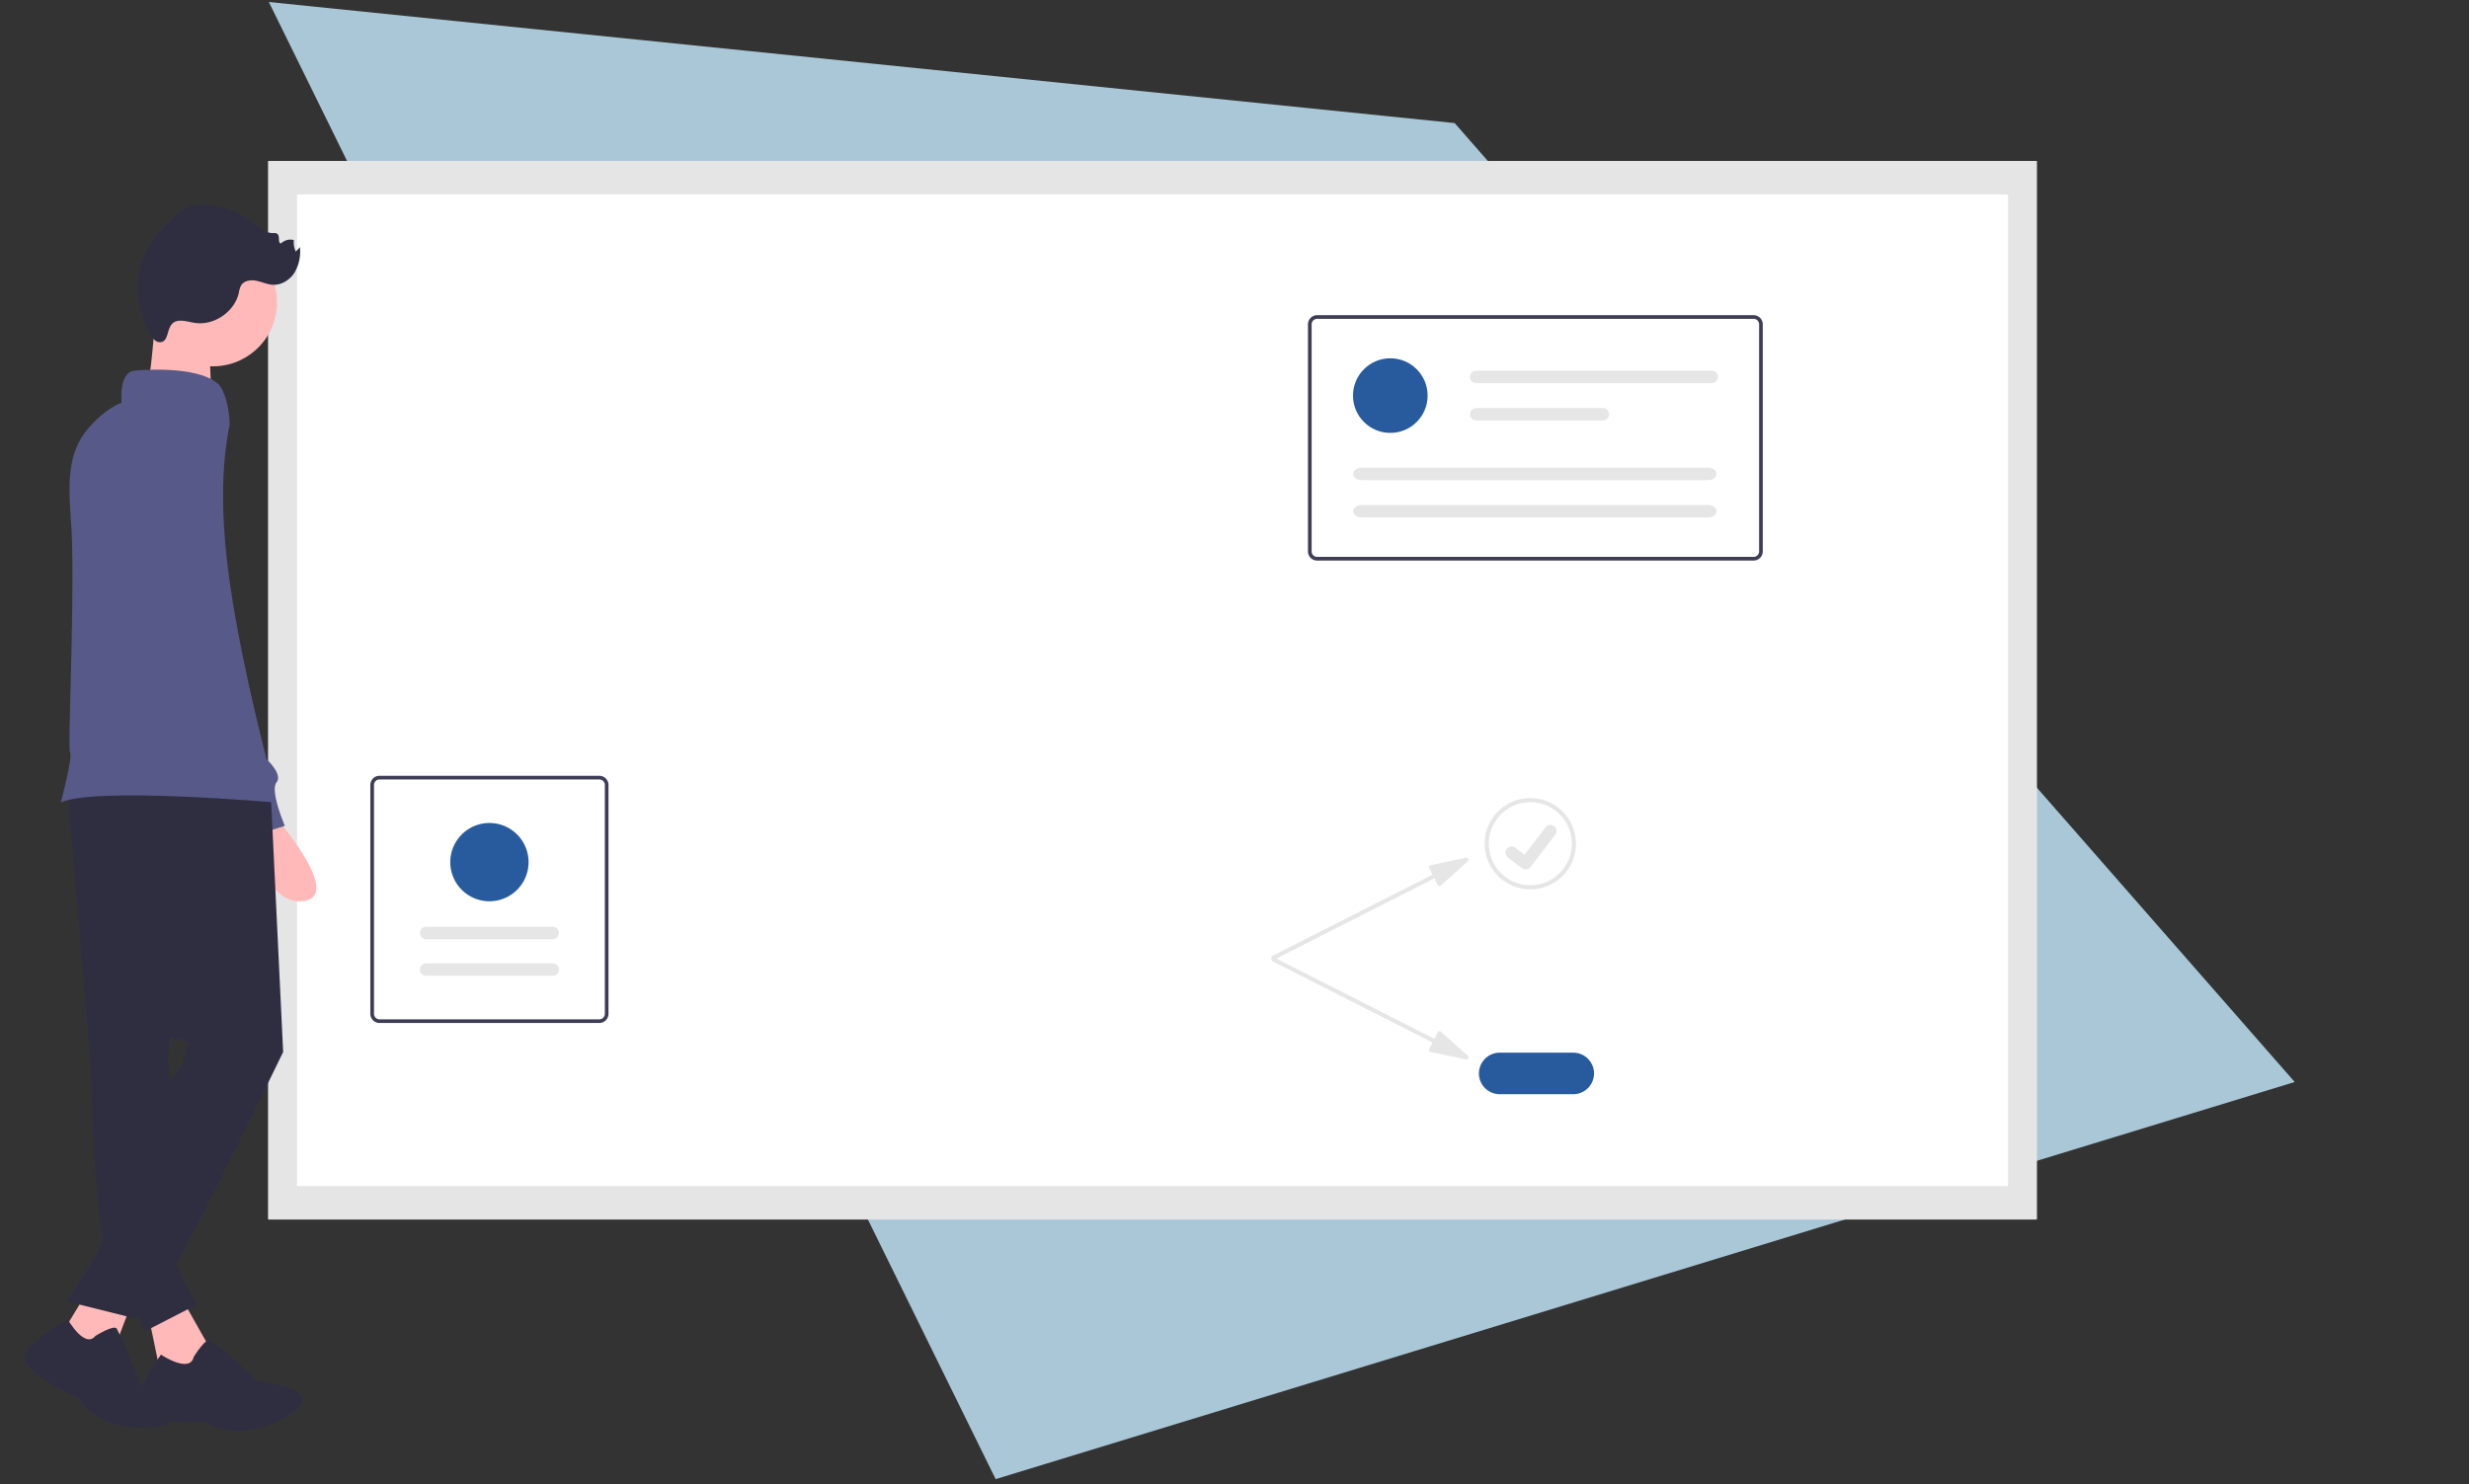 <?xml version="1.0" encoding="UTF-8" standalone="no"?>
<!-- Created with Inkscape (http://www.inkscape.org/) -->

<svg
   width="182.192mm"
   height="109.55mm"
   viewBox="0 0 182.192 109.55"
   version="1.1"
   id="svg5"
   inkscape:version="1.1.2 (b8e25be833, 2022-02-05)"
   sodipodi:docname="base.svg"
   xmlns:inkscape="http://www.inkscape.org/namespaces/inkscape"
   xmlns:sodipodi="http://sodipodi.sourceforge.net/DTD/sodipodi-0.dtd"
   xmlns="http://www.w3.org/2000/svg"
   xmlns:svg="http://www.w3.org/2000/svg">
  <rect x="0" y="0" width="182.192" height="109.55" fill="#333333" stroke="none"/>
  <sodipodi:namedview
     id="namedview7"
     pagecolor="#ffffff"
     bordercolor="#666666"
     borderopacity="1.0"
     inkscape:pageshadow="2"
     inkscape:pageopacity="0.0"
     inkscape:pagecheckerboard="0"
     inkscape:document-units="mm"
     showgrid="false"
     inkscape:snap-global="false"
     inkscape:zoom="0.35355339"
     inkscape:cx="-86.267027"
     inkscape:cy="-5.6568542"
     inkscape:window-width="1920"
     inkscape:window-height="1017"
     inkscape:window-x="-8"
     inkscape:window-y="-8"
     inkscape:window-maximized="1"
     inkscape:current-layer="layer1"
     inkscape:snap-midpoints="false"
     inkscape:snap-bbox="true"
     inkscape:snap-bbox-midpoints="true" />
  <defs
     id="defs2" />
  <g
     inkscape:groupmode="layer"
     id="layer3"
     inkscape:label="Layer 2"
     transform="translate(-88.113,167.456)"
     style="display:inline;opacity:0.368"
     sodipodi:insensitive="true" />
  <g
     inkscape:label="Layer 1"
     inkscape:groupmode="layer"
     id="layer1"
     transform="translate(-110.693,88.816)">
    <rect
       style="opacity:0;fill:#000000;stroke:#ff0000;stroke-width:16.438;stroke-linecap:round;stroke-dashoffset:140"
       id="rect1168"
       width="1272.347"
       height="733.386"
       x="-710.155"
       y="-373.127" />
    <g
       id="g9172"
       transform="translate(-170.359,-154.78)">
      <g
         id="g5683"
         transform="matrix(0.579,0,0,0.579,2294.907,-1429.035)" />
      <g
         id="g6643"
         transform="matrix(0.803,0,0,0.803,3990.323,-2030.727)" />
    </g>
    <g
       id="g7701"
       transform="matrix(0.803,0,0,0.803,4014.509,-2224.222)" />
    <g
       id="g5677"
       transform="matrix(0.579,0,0,0.579,2208.872,-1583.706)" />
    <g
       id="g9089"
       transform="translate(-200.262,-236.384)">
      <g
         id="g5709"
         transform="matrix(1.216,0,0,1.216,4603.264,-2092.173)" />
      <g
         id="g5717"
         transform="matrix(1.216,0,0,1.216,4603.264,-2092.173)" />
    </g>
    <g
       id="g31071">
      <path
         id="path7611"
         style="fill:#a9c7d6;fill-opacity:1;stroke-width:0.213;stop-color:#000000"
         d="m 130.531,-88.668 87.504,8.936 61.989,70.778 -95.861,29.313 z"
         sodipodi:nodetypes="ccccc" />
      <path
         d="M 260.986,1.194 H 130.492 v -78.121 h 130.495 z"
         fill="#e5e5e5"
         id="path7613"
         style="fill:#ffffff;fill-opacity:1;stroke-width:0.202"
         sodipodi:nodetypes="ccccc" />
      <g
         id="g7623"
         transform="matrix(0.579,0,0,0.579,2136.433,-1741.92)">
        <path
           d="m -3450.321,2953.998 h 28.017 a 1.169,1.169 0 0 1 1.167,1.167 v 29.179 a 1.169,1.169 0 0 1 -1.167,1.167 h -28.017 a 1.169,1.169 0 0 1 -1.167,-1.167 v -29.179 a 1.169,1.169 0 0 1 1.167,-1.167 z m 28.017,31.047 a 0.701,0.701 0 0 0 0.701,-0.7 v -29.179 a 0.701,0.701 0 0 0 -0.701,-0.7 h -28.017 a 0.701,0.701 0 0 0 -0.7,0.7 v 29.179 a 0.701,0.701 0 0 0 0.7,0.7 z"
           fill="#3f3d56"
           id="path7615"
           style="stroke-width:0.265" />
        <path
           d="m -3428.273,2979.494 a 0.793,0.793 0 1 0 0,-1.585 h -16.077 a 0.793,0.793 0 1 0 0,1.585 z"
           fill="#e6e6e6"
           id="path7617"
           style="stroke-width:0.265" />
        <path
           d="m -3428.273,2974.825 a 0.793,0.793 0 1 0 0,-1.585 h -16.077 a 0.793,0.793 0 1 0 0,1.585 z"
           fill="#e6e6e6"
           id="path7619"
           style="stroke-width:0.265" />
        <path
           d="m -3436.312,2960.015 a 4.989,4.989 0 1 1 -4.989,4.989 4.994,4.994 0 0 1 4.989,-4.989 z"
           fill="#6c63ff"
           id="path7621"
           style="fill:#285b9e;fill-opacity:1;stroke-width:0.265" />
      </g>
      <g
         id="g7637"
         transform="matrix(0.579,0,0,0.579,2135.492,-1608.863)">
        <path
           d="m -3273.569,2696.754 h -55.63 a 1.169,1.169 0 0 1 -1.167,-1.167 v -28.945 a 1.169,1.169 0 0 1 1.167,-1.167 h 55.63 a 1.169,1.169 0 0 1 1.167,1.167 v 28.945 a 1.169,1.169 0 0 1 -1.167,1.167 z m -55.63,-30.813 a 0.701,0.701 0 0 0 -0.7,0.7 v 28.945 a 0.701,0.701 0 0 0 0.7,0.701 h 55.63 a 0.701,0.701 0 0 0 0.7,-0.701 v -28.945 a 0.701,0.701 0 0 0 -0.7,-0.7 z"
           fill="#3f3d56"
           id="path7625"
           style="stroke-width:0.265" />
        <circle
           cx="-3319.871"
           cy="2675.727"
           r="4.755"
           fill="#6c63ff"
           id="circle7627"
           style="fill:#285b9e;fill-opacity:1;stroke-width:0.265" />
        <path
           d="m -3308.889,2672.557 a 0.793,0.793 0 1 0 0,1.585 h 29.955 a 0.793,0.793 0 1 0 0,-1.585 z"
           fill="#e6e6e6"
           id="path7629"
           style="stroke-width:0.265" />
        <path
           d="m -3308.889,2677.313 a 0.793,0.793 0 1 0 0,1.585 h 16.077 a 0.793,0.793 0 1 0 0,-1.585 z"
           fill="#e6e6e6"
           id="path7631"
           style="stroke-width:0.265" />
        <path
           d="m -3323.519,2684.915 c -0.603,0 -1.093,0.356 -1.093,0.793 0,0.437 0.491,0.792 1.093,0.792 h 44.141 c 0.603,0 1.093,-0.356 1.093,-0.792 0,-0.437 -0.491,-0.793 -1.093,-0.793 z"
           fill="#e6e6e6"
           id="path7633"
           style="stroke-width:0.265" />
        <path
           d="m -3323.519,2689.67 c -0.603,0 -1.093,0.356 -1.093,0.793 0,0.437 0.491,0.792 1.093,0.792 h 44.141 c 0.603,0 1.093,-0.356 1.093,-0.792 0,-0.437 -0.491,-0.793 -1.093,-0.793 z"
           fill="#e6e6e6"
           id="path7635"
           style="stroke-width:0.265" />
      </g>
      <g
         id="g7653"
         transform="matrix(0.579,0,0,0.579,2342.647,-1641.229)">
        <g
           id="g7643" />
        <path
           d="m -3717.265,2730.25 h -25.665 a 1.72,1.72 0 0 1 0,-3.44 h 25.665 a 1.72,1.72 0 1 1 0,3.44 z"
           fill="#ffffff"
           id="path7645"
           style="stroke-width:0.265" />
        <path
           d="m -3717.265,2767.556 h -25.665 a 1.72,1.72 0 0 1 0,-3.44 h 25.665 a 1.72,1.72 0 1 1 0,3.44 z"
           fill="#ffffff"
           id="path7647"
           style="stroke-width:0.265" />
        <path
           d="m -3717.265,2775.758 h -25.665 a 1.72,1.72 0 0 1 0,-3.44 h 25.665 a 1.72,1.72 0 1 1 0,3.44 z"
           fill="#ffffff"
           id="path7649"
           style="stroke-width:0.265" />
        <circle
           cx="-3729.966"
           cy="2745.199"
           r="10.319"
           fill="#ffffff"
           id="circle7651"
           style="stroke-width:0.265" />
      </g>
      <g
         id="g7669"
         transform="matrix(1.216,0,0,1.216,4346.831,-2322.281)">
        <g
           id="g7659"
           transform="matrix(0.476,0,0,0.476,-1667.046,523.536)">
          <path
             d="m -3629.533,2868.189 -4.508,0.951 a 0.265,0.265 0 0 0 -0.181,0.379 l 0.42,0.828 -20.385,10.347 a 0.265,0.265 0 1 0 0.24,0.472 l 20.385,-10.347 0.42,0.828 a 0.265,0.265 0 0 0 0.413,0.077 l 3.428,-3.078 a 0.265,0.265 0 0 0 -0.231,-0.456 z"
             fill="#e6e6e6"
             id="path7655"
             style="stroke-width:0.265" />
          <path
             d="m -3629.533,2893.908 -4.508,-0.951 a 0.265,0.265 0 0 1 -0.181,-0.379 l 0.42,-0.828 -20.385,-10.347 a 0.265,0.265 0 1 1 0.24,-0.472 l 20.385,10.347 0.42,-0.828 a 0.265,0.265 0 0 1 0.413,-0.077 l 3.428,3.078 a 0.265,0.265 0 0 1 -0.231,0.456 z"
             fill="#e6e6e6"
             id="path7657"
             style="stroke-width:0.265" />
        </g>
        <g
           id="g7665"
           transform="matrix(0.476,0,0,0.476,-1709.72,542.222)">
          <path
             d="m -3531.681,2832.967 a 5.821,5.821 0 1 1 5.821,-5.821 5.827,5.827 0 0 1 -5.821,5.821 z m 0,-11.113 a 5.292,5.292 0 1 0 5.292,5.292 5.298,5.298 0 0 0 -5.292,-5.292 z"
             fill="#e6e6e6"
             id="path7661"
             style="stroke-width:0.265" />
          <path
             id="path7663"
             data-name="Path 395"
             d="m -3532.281,2830.432 a 0.775,0.775 0 0 1 -0.467,-0.155 l -0.01,-0.01 -1.757,-1.344 a 0.781,0.781 0 1 1 0.95,-1.239 l 1.138,0.873 2.689,-3.508 a 0.78,0.78 0 0 1 1.094,-0.144 l 2e-4,2e-4 -0.017,0.023 0.017,-0.023 a 0.781,0.781 0 0 1 0.144,1.094 l -3.163,4.125 a 0.781,0.781 0 0 1 -0.621,0.304 z"
             fill="#e6e6e6"
             style="stroke-width:0.265" />
        </g>
        <path
           d="m -3388.159,1903.147 h -4.535 a 1.26,1.26 0 0 1 0,-2.519 h 4.535 a 1.26,1.26 0 0 1 0,2.519 z"
           fill="#6c63ff"
           id="path7667"
           style="fill:#285b9e;fill-opacity:1;stroke-width:0.126" />
      </g>
      <path
         d="M 260.986,1.194 H 130.492 V -76.927 H 260.986 Z M 132.61,-1.272 H 258.868 V -74.462 H 132.61 Z"
         fill="#e5e5e5"
         id="path7671"
         style="stroke-width:0.202" />
      <g
         id="g7757"
         transform="matrix(0.803,0,0,0.803,4014.509,-2224.222)">
        <path
           d="m -4836.662,2733.867 c 0,0 6.87,7.712 3.026,8.242 -3.844,0.53 -5.356,-7.266 -5.356,-7.266 z"
           fill="#ffb9b9"
           id="path7731"
           style="stroke-width:0.191" />
        <path
           d="m -4845.627,2697.361 v 0 a 4.524,4.524 0 0 1 3.329,3.746 l 2.185,15.553 3.063,12.407 c 0,0 1.532,1.379 0.919,2.144 -0.613,0.766 0.766,3.982 0.766,3.982 l -3.829,1.225 c 0,0 -0.459,-3.217 -1.225,-3.37 -0.673,-0.135 -8.207,-20.262 -10.024,-25.137 -0.25,-0.672 -0.392,-1.055 -0.392,-1.055 0,0 0.306,-10.262 5.208,-9.497 z"
           fill="#575a89"
           id="path7733"
           style="stroke-width:0.191" />
        <path
           d="m -4844.927,2778.472 2.352,4.168 c 1.821,3.889 0.203,4.595 -4.263,2.667 l -1.018,-4.922 z"
           fill="#ffb9b9"
           id="path7735"
           style="stroke-width:0.191" />
        <path
           d="m -4843.74,2784.011 c 0,0 1.117,-1.818 1.52,-1.513 0.404,0.304 2.07,1.623 2.07,1.623 l 2.17,2.078 c 0,0 7.33,0.775 2.672,3.343 -4.658,2.568 -7.232,0.439 -7.232,0.439 0,0 -6.524,0.339 -6.418,-1.481 0.106,-1.82 2.209,-4.7 2.209,-4.7 0,0 2.652,1.778 3.009,0.211 z"
           fill="#2f2e41"
           id="path7737"
           style="stroke-width:0.191" />
        <path
           d="m -4855.364,2731.357 2.205,26.681 c 0,0 0.073,15.95 2.425,19.037 2.352,3.087 2.425,4.63 2.425,4.63 l 4.851,-2.499 c 0,0 -2.499,-4.164 -1.984,-4.801 a 3.553,3.553 0 0 0 0.661,-1.373 l -1.323,-16.464 2.499,-28.666 z"
           fill="#2f2e41"
           id="path7739"
           style="stroke-width:0.191" />
        <path
           d="M -4851.983,2781.706"
           fill="none"
           stroke="#3f3d56"
           stroke-miterlimit="10"
           id="path7741"
           style="stroke-width:0.191" />
        <polygon
           points="41.548,693.024 17.064,682.788 29.981,661.407 52.344,664.492 "
           fill="#ffb9b9"
           id="polygon7743"
           transform="matrix(0.191,0,0,0.191,-4859.315,2651.8)" />
        <path
           d="m -4852.77,2782.079 c 0,0 1.75,-1.094 1.969,-0.656 0.219,0.438 1.094,2.298 1.094,2.298 l 0.985,2.735 c 0,0 6.017,3.829 0.875,4.048 -5.142,0.219 -6.455,-2.735 -6.455,-2.735 0,0 -5.799,-2.516 -4.923,-4.048 0.875,-1.532 3.938,-3.12 3.938,-3.12 0,0 1.532,2.683 2.517,1.479 z"
           fill="#2f2e41"
           id="path7745"
           style="stroke-width:0.191" />
        <path
           d="m -4836.695,2731.431 1.176,24.55 c 0,0 -10.731,22.198 -11.907,22.785 a 2.952,2.952 0 0 0 -1.47,1.764 l -6.468,-1.617 2.94,-4.704 6.468,-15.729 c 0,0 1.029,-0.441 1.323,-1.911 0.294,-1.47 0.882,-1.47 -0.588,-1.764 -1.47,-0.294 -1.47,-1.764 -1.47,-1.764 l -4.851,-22.345 z"
           fill="#2f2e41"
           id="path7747"
           style="stroke-width:0.191" />
        <circle
           cx="-3427.94"
           cy="-4349.049"
           r="5.88"
           transform="rotate(-80.783)"
           fill="#ffb9b9"
           id="circle7749"
           style="stroke-width:0.191" />
        <path
           d="m -4847.206,2687.403 c 0,0 -0.441,7.497 -1.029,8.232 -0.588,0.735 6.174,0.588 6.174,0.588 0,0 -0.441,-6.321 0,-6.909 0.441,-0.588 -5.145,-1.911 -5.145,-1.911 z"
           fill="#ffb9b9"
           id="path7751"
           style="stroke-width:0.191" />
        <path
           d="m -4836.254,2733.048 c 0,0 -16.611,-1.47 -19.698,0 0,0 1.136,-4.215 0.843,-4.655 -0.213,-0.322 0.376,-12.328 0.191,-19.253 -0.104,-3.908 -1.007,-7.724 1.615,-10.626 0.892,-0.986 1.887,-1.813 2.938,-2.217 0,0 -0.294,-2.793 1.176,-2.939 0,0 5.587,-0.589 7.644,1.176 0.658,0.56 1.071,2.268 1.115,3.74 -1.018,5.006 -0.658,10.561 0.277,16.324 0.057,0.366 0.12,0.734 0.183,1.102 0.991,5.715 2.49,11.607 3.717,17.349 z"
           fill="#575a89"
           id="path7753"
           style="stroke-width:0.191" />
        <path
           d="m -4845.059,2688.768 c 0.497,-0.03 0.983,0.138 1.477,0.204 1.767,0.235 3.605,-1.048 3.995,-2.787 a 2.138,2.138 0 0 1 0.204,-0.666 c 0.272,-0.444 0.891,-0.529 1.402,-0.426 0.51,0.101 0.994,0.341 1.514,0.368 0.803,0.042 1.573,-0.452 2.001,-1.133 a 3.841,3.841 0 0 0 0.491,-2.32 l -0.385,0.404 a 1.955,1.955 0 0 1 -0.174,-1.062 1.233,1.233 0 0 0 -1.168,0.299 c -0.339,0.036 -0.083,-0.629 -0.335,-0.859 a 0.583,0.583 0 0 0 -0.41,-0.077 c -0.722,0 -1.306,-0.545 -1.875,-0.99 a 7.966,7.966 0 0 0 -3.364,-1.535 c -0.815,-0.159 -1.682,-0.184 -2.455,0.12 a 5.244,5.244 0 0 0 -1.658,1.176 c -1.21,1.164 -2.282,2.531 -2.786,4.133 a 6.957,6.957 0 0 0 -0.033,4.034 c 0.203,0.685 0.814,3.03 1.709,3.084 1.125,0.068 0.45,-1.884 1.849,-1.968 z"
           fill="#2f2e41"
           id="path7755"
           style="stroke-width:0.191" />
      </g>
      <rect
         style="opacity:0;fill:none;fill-opacity:1;stroke:#ff0000;stroke-width:0.265;stroke-linecap:round;stroke-miterlimit:4;stroke-dasharray:none;stroke-dashoffset:140;stroke-opacity:1"
         id="rect9842"
         width="181.927"
         height="109.286"
         x="110.825"
         y="-88.684" />
    </g>
    <g
       id="g10454"
       transform="matrix(1.216,0,0,1.216,4402.692,-2203.207)">
      <path
         d="m -3517.616,1881.07 -4.838,-4.838 1.224,-0.399 3.493,4.509 c 0.038,0.242 0.079,0.485 0.121,0.728 z"
         opacity="0.1"
         style="isolation:isolate;stroke-width:0.126"
         id="path10450" />
      <path
         d="m -3519.369,1869.43 1.392,0.149 c 0,0 1.366,2.651 1.267,3.204 -0.099,0.553 -0.315,0.217 0.3,1.102 0.615,0.885 2.36,3.171 2.576,3.507 0.489,0.55 0.76,1.523 1.243,3.111 0.17,0.703 0.34,1.754 0.238,1.877 -0.846,1.019 -1.527,0.81 -2.69,0.206 -1.163,-0.604 -7.045,-6.631 -7.045,-6.631 z"
         fill="#575a89"
         id="path10452"
         style="fill:#575a89;fill-opacity:1;stroke-width:0.126"
         sodipodi:nodetypes="cccsccsccc" />
    </g>
    <rect
       style="opacity:0.23;fill:none;fill-opacity:1;stroke:#ff0000;stroke-width:0.265;stroke-linecap:round;stroke-miterlimit:4;stroke-dasharray:none;stroke-dashoffset:140;stroke-opacity:1"
       id="rect10468"
       width="181.927"
       height="109.286"
       x="110.515"
       y="36.665" />
    <g
       id="g13168"
       transform="translate(-244.879,-20.095)">
      <path
         id="path12976"
         style="fill:#a9c7d6;fill-opacity:1;stroke-width:0.213;stop-color:#000000"
         d="m 158.526,-67.44 87.504,8.936 61.989,70.778 -95.861,29.313 z"
         sodipodi:nodetypes="ccccc" />
      <path
         d="M 288.981,22.422 H 158.486 v -78.121 h 130.495 z"
         fill="#e5e5e5"
         id="path12978"
         style="fill:#ffffff;fill-opacity:1;stroke-width:0.202"
         sodipodi:nodetypes="ccccc" />
      <g
         id="g12988"
         transform="matrix(0.579,0,0,0.579,2164.427,-1720.691)">
        <path
           d="m -3450.321,2953.998 h 28.017 a 1.169,1.169 0 0 1 1.167,1.167 v 29.179 a 1.169,1.169 0 0 1 -1.167,1.167 h -28.017 a 1.169,1.169 0 0 1 -1.167,-1.167 v -29.179 a 1.169,1.169 0 0 1 1.167,-1.167 z m 28.017,31.047 a 0.701,0.701 0 0 0 0.701,-0.7 v -29.179 a 0.701,0.701 0 0 0 -0.701,-0.7 h -28.017 a 0.701,0.701 0 0 0 -0.7,0.7 v 29.179 a 0.701,0.701 0 0 0 0.7,0.7 z"
           fill="#3f3d56"
           id="path12980"
           style="stroke-width:0.265" />
        <path
           d="m -3428.273,2979.494 a 0.793,0.793 0 1 0 0,-1.585 h -16.077 a 0.793,0.793 0 1 0 0,1.585 z"
           fill="#e6e6e6"
           id="path12982"
           style="stroke-width:0.265" />
        <path
           d="m -3428.273,2974.825 a 0.793,0.793 0 1 0 0,-1.585 h -16.077 a 0.793,0.793 0 1 0 0,1.585 z"
           fill="#e6e6e6"
           id="path12984"
           style="stroke-width:0.265" />
        <path
           d="m -3436.312,2960.015 a 4.989,4.989 0 1 1 -4.989,4.989 4.994,4.994 0 0 1 4.989,-4.989 z"
           fill="#6c63ff"
           id="path12986"
           style="fill:#285b9e;fill-opacity:1;stroke-width:0.265" />
      </g>
      <g
         id="g13002"
         transform="matrix(0.579,0,0,0.579,2163.487,-1587.634)">
        <path
           d="m -3273.569,2696.754 h -55.63 a 1.169,1.169 0 0 1 -1.167,-1.167 v -28.945 a 1.169,1.169 0 0 1 1.167,-1.167 h 55.63 a 1.169,1.169 0 0 1 1.167,1.167 v 28.945 a 1.169,1.169 0 0 1 -1.167,1.167 z m -55.63,-30.813 a 0.701,0.701 0 0 0 -0.7,0.7 v 28.945 a 0.701,0.701 0 0 0 0.7,0.701 h 55.63 a 0.701,0.701 0 0 0 0.7,-0.701 v -28.945 a 0.701,0.701 0 0 0 -0.7,-0.7 z"
           fill="#3f3d56"
           id="path12990"
           style="stroke-width:0.265" />
        <circle
           cx="-3319.871"
           cy="2675.727"
           r="4.755"
           fill="#6c63ff"
           id="circle12992"
           style="fill:#285b9e;fill-opacity:1;stroke-width:0.265" />
        <path
           d="m -3308.889,2672.557 a 0.793,0.793 0 1 0 0,1.585 h 29.955 a 0.793,0.793 0 1 0 0,-1.585 z"
           fill="#e6e6e6"
           id="path12994"
           style="stroke-width:0.265" />
        <path
           d="m -3308.889,2677.313 a 0.793,0.793 0 1 0 0,1.585 h 16.077 a 0.793,0.793 0 1 0 0,-1.585 z"
           fill="#e6e6e6"
           id="path12996"
           style="stroke-width:0.265" />
        <path
           d="m -3323.519,2684.915 c -0.603,0 -1.093,0.356 -1.093,0.793 0,0.437 0.491,0.792 1.093,0.792 h 44.141 c 0.603,0 1.093,-0.356 1.093,-0.792 0,-0.437 -0.491,-0.793 -1.093,-0.793 z"
           fill="#e6e6e6"
           id="path12998"
           style="stroke-width:0.265" />
        <path
           d="m -3323.519,2689.67 c -0.603,0 -1.093,0.356 -1.093,0.793 0,0.437 0.491,0.792 1.093,0.792 h 44.141 c 0.603,0 1.093,-0.356 1.093,-0.792 0,-0.437 -0.491,-0.793 -1.093,-0.793 z"
           fill="#e6e6e6"
           id="path13000"
           style="stroke-width:0.265" />
      </g>
      <g
         id="g13018"
         transform="matrix(0.579,0,0,0.579,2370.641,-1620)">
        <g
           id="g13008">
          <path
             d="m -3702.602,2788.531 h -54.991 a 4.635,4.635 0 0 1 -4.63,-4.63 v -66.451 a 3.467,3.467 0 0 1 3.463,-3.463 h 57.27 a 3.522,3.522 0 0 1 3.518,3.518 v 66.396 a 4.635,4.635 0 0 1 -4.63,4.63 z m -56.158,-74.015 a 2.937,2.937 0 0 0 -2.934,2.934 v 66.451 a 4.106,4.106 0 0 0 4.101,4.101 h 54.991 a 4.106,4.106 0 0 0 4.101,-4.101 v -66.396 a 2.992,2.992 0 0 0 -2.989,-2.989 z"
             fill="#cccccc"
             id="path13004"
             style="stroke-width:0.265" />
          <path
             d="m -3753.36,2783.901 h 46.524 a 4.233,4.233 0 0 0 4.233,-4.233 v -56.766 a 4.233,4.233 0 0 0 -4.233,-4.233 h -46.524 a 4.233,4.233 0 0 0 -4.233,4.233 v 56.766 a 4.233,4.233 0 0 0 4.233,4.233 z"
             fill="#e6e6e6"
             id="path13006"
             style="stroke-width:0.265" />
        </g>
        <path
           d="m -3717.265,2730.25 h -25.665 a 1.72,1.72 0 0 1 0,-3.44 h 25.665 a 1.72,1.72 0 1 1 0,3.44 z"
           fill="#ffffff"
           id="path13010"
           style="stroke-width:0.265" />
        <path
           d="m -3717.265,2767.556 h -25.665 a 1.72,1.72 0 0 1 0,-3.44 h 25.665 a 1.72,1.72 0 1 1 0,3.44 z"
           fill="#ffffff"
           id="path13012"
           style="stroke-width:0.265" />
        <path
           d="m -3717.265,2775.758 h -25.665 a 1.72,1.72 0 0 1 0,-3.44 h 25.665 a 1.72,1.72 0 1 1 0,3.44 z"
           fill="#ffffff"
           id="path13014"
           style="stroke-width:0.265" />
        <circle
           cx="-3729.966"
           cy="2745.199"
           r="10.319"
           fill="#ffffff"
           id="circle13016"
           style="stroke-width:0.265" />
      </g>
      <g
         id="g13034"
         transform="matrix(1.216,0,0,1.216,4374.825,-2301.052)">
        <g
           id="g13024"
           transform="matrix(0.476,0,0,0.476,-1667.046,523.536)">
          <path
             d="m -3629.533,2868.189 -4.508,0.951 a 0.265,0.265 0 0 0 -0.181,0.379 l 0.42,0.828 -20.385,10.347 a 0.265,0.265 0 1 0 0.24,0.472 l 20.385,-10.347 0.42,0.828 a 0.265,0.265 0 0 0 0.413,0.077 l 3.428,-3.078 a 0.265,0.265 0 0 0 -0.231,-0.456 z"
             fill="#e6e6e6"
             id="path13020"
             style="stroke-width:0.265" />
          <path
             d="m -3629.533,2893.908 -4.508,-0.951 a 0.265,0.265 0 0 1 -0.181,-0.379 l 0.42,-0.828 -20.385,-10.347 a 0.265,0.265 0 1 1 0.24,-0.472 l 20.385,10.347 0.42,-0.828 a 0.265,0.265 0 0 1 0.413,-0.077 l 3.428,3.078 a 0.265,0.265 0 0 1 -0.231,0.456 z"
             fill="#e6e6e6"
             id="path13022"
             style="stroke-width:0.265" />
        </g>
        <g
           id="g13030"
           transform="matrix(0.476,0,0,0.476,-1709.72,542.222)">
          <path
             d="m -3531.681,2832.967 a 5.821,5.821 0 1 1 5.821,-5.821 5.827,5.827 0 0 1 -5.821,5.821 z m 0,-11.113 a 5.292,5.292 0 1 0 5.292,5.292 5.298,5.298 0 0 0 -5.292,-5.292 z"
             fill="#e6e6e6"
             id="path13026"
             style="stroke-width:0.265" />
          <path
             id="path13028"
             data-name="Path 395"
             d="m -3532.281,2830.432 a 0.775,0.775 0 0 1 -0.467,-0.155 l -0.01,-0.01 -1.757,-1.344 a 0.781,0.781 0 1 1 0.95,-1.239 l 1.138,0.873 2.689,-3.508 a 0.78,0.78 0 0 1 1.094,-0.144 l 2e-4,2e-4 -0.017,0.023 0.017,-0.023 a 0.781,0.781 0 0 1 0.144,1.094 l -3.163,4.125 a 0.781,0.781 0 0 1 -0.621,0.304 z"
             fill="#e6e6e6"
             style="stroke-width:0.265" />
        </g>
        <path
           d="m -3388.159,1903.147 h -4.535 a 1.26,1.26 0 0 1 0,-2.519 h 4.535 a 1.26,1.26 0 0 1 0,2.519 z"
           fill="#6c63ff"
           id="path13032"
           style="fill:#285b9e;fill-opacity:1;stroke-width:0.126" />
      </g>
      <path
         d="M 288.981,22.422 H 158.486 V -55.699 H 288.981 Z M 160.604,19.957 H 286.863 V -53.233 H 160.604 Z"
         fill="#e5e5e5"
         id="path13036"
         style="stroke-width:0.202" />
      <path
         d="M 192.192,10.409 H 180.651 A 0.896,0.896 0 0 1 179.756,9.513 V 4.539 a 6.666,6.666 0 1 1 13.332,0 V 9.513 a 0.896,0.896 0 0 1 -0.895,0.896 z"
         fill="#2f2e41"
         id="path13038"
         style="stroke-width:0.273" />
      <g
         id="g13054"
         transform="translate(-142.364,-133.551)">
        <path
           d="m 337.773,162.042 c -0.142,0 -0.284,0 -0.426,-0.018 -1.721,-0.144 -3.247,-1.163 -4.039,-2.697 l -5.028,-9.677 c -1.629,-3.138 2.892,-5.755 4.801,-2.779 l 4.638,10.408 c 0.483,1.952 1.062,3.657 0.052,4.764 z"
           fill="#6c63ff"
           id="path13040"
           style="fill:#285b9e;fill-opacity:1;stroke-width:0.273"
           sodipodi:nodetypes="ccccccc" />
        <g
           id="g13044"
           transform="matrix(0.579,0,0,0.579,2294.907,-1429.035)">
          <path
             d="m -3334.884,2727.396 h -26.283 l 6.185,-10.713 a 1.263,1.263 0 0 1 2.188,0 l 2.642,4.577 4.493,-7.782 a 1.581,1.581 0 0 1 2.739,0 z"
             fill="#6c63ff"
             id="path13042"
             style="fill:#285b9e;fill-opacity:1;stroke-width:0.265" />
        </g>
        <path
           d="m 364.717,149.559 h -16.216 a 0.676,0.676 0 0 1 -0.676,-0.676 v -9.051 a 0.676,0.676 0 0 1 0.676,-0.676 h 16.216 a 0.676,0.676 0 0 1 0.676,0.676 v 9.051 a 0.676,0.676 0 0 1 -0.676,0.676 z m -16.216,-10.132 a 0.406,0.406 0 0 0 -0.405,0.405 v 9.051 a 0.406,0.406 0 0 0 0.405,0.405 h 16.216 a 0.406,0.406 0 0 0 0.405,-0.405 v -9.051 a 0.406,0.406 0 0 0 -0.405,-0.405 z"
           fill="#3f3d56"
           id="path13046"
           style="stroke-width:0.153" />
        <g
           id="g13052"
           transform="matrix(0.803,0,0,0.803,3990.323,-2030.727)">
          <path
             d="m -4534.986,2713.251 a 2.323,2.323 0 0 0 -1.78,3.085 l -3.907,3.593 1.605,2.906 5.446,-5.151 a 2.335,2.335 0 0 0 -1.364,-4.433 z"
             fill="#ffb8b8"
             id="path13048"
             style="stroke-width:0.339" />
          <path
             d="m -4546.74,2729.587 c -0.176,0 -0.353,0 -0.53,-0.023 -0.555,-2.248 -1.056,-3.739 0.465,-5.907 l 7.857,-6.384 4.549,1.771 -7.683,8.482 c -1.194,1.311 -2.885,2.059 -4.658,2.061 z"
             fill="#6c63ff"
             id="path13050"
             style="fill:#285b9e;fill-opacity:1;stroke-width:0.339"
             sodipodi:nodetypes="ccccccc" />
        </g>
      </g>
      <g
         id="g13082"
         transform="matrix(0.803,0,0,0.803,4042.503,-2202.994)">
        <polygon
           points="533.276,398.679 528.489,410.991 560.665,423.5 563.908,415.158 "
           fill="#ffb8b8"
           id="polygon13056"
           transform="matrix(0.339,0,0,0.339,-4933.66,2643.667)" />
        <path
           d="m -4737.533,2779.975 a 3.809,3.809 0 0 0 -4.933,2.171 l -0.742,1.908 -1.145,2.945 -0.28,0.722 3.667,1.427 3.548,-9.127 z"
           fill="#2f2e41"
           id="path13058"
           style="stroke-width:0.339" />
        <path
           d="m -4744.353,2781.912 -0.479,1.269 -1.194,3.168 -0.029,0.08 c -3.043,0.391 -6.379,-0.376 -9.464,-1.566 a 38.47,38.47 0 0 1 -3.622,-1.616 c -1.745,-0.882 -3.307,-1.812 -4.553,-2.608 -1.877,-1.204 -3.037,-2.109 -3.037,-2.109 0,0 -0.306,0.277 -0.861,0.752 -0.743,0.636 -1.931,1.629 -3.436,2.799 q -0.861,0.674 -1.849,1.41 c -4.855,3.601 -11.086,-6.008 -11.086,-6.008 0,0 1.752,-1.116 2.21,-1.332 1.474,-0.697 4.937,-2.343 7.925,-3.805 1.539,-0.754 2.95,-1.462 3.898,-1.965 3.355,-1.786 7.526,1.594 7.526,1.594 z"
           fill="#2f2e41"
           id="path13060"
           style="stroke-width:0.339" />
        <path
           d="m -4744.353,2781.912 -0.479,1.269 -1.194,3.168 -0.029,0.08 c -3.043,0.391 -6.379,-0.376 -9.464,-1.566 a 38.47,38.47 0 0 1 -3.622,-1.616 c -1.745,-0.882 -3.307,-1.812 -4.553,-2.608 -1.877,-1.204 -3.037,-2.109 -3.037,-2.109 0,0 -0.306,0.277 -0.861,0.752 -0.743,0.636 -1.931,1.629 -3.436,2.799 q -0.861,0.674 -1.849,1.41 c -4.855,3.601 -11.086,-6.008 -11.086,-6.008 0,0 1.752,-1.116 2.21,-1.332 1.474,-0.697 4.937,-2.343 7.925,-3.805 1.539,-0.754 2.95,-1.462 3.898,-1.965 3.355,-1.786 7.526,1.594 7.526,1.594 z"
           opacity="0.14"
           id="path13062"
           style="stroke-width:0.339" />
        <polygon
           points="532.676,408.381 526.958,420.289 558.077,435.233 561.951,427.165 "
           fill="#ffb8b8"
           id="polygon13064"
           transform="matrix(0.339,0,0,0.339,-4933.66,2643.667)" />
        <path
           d="m -4737.862,2784.431 a 3.809,3.809 0 0 0 -5.085,1.786 l -0.887,1.845 -1.367,2.849 -0.334,0.699 3.547,1.704 4.238,-8.828 z"
           fill="#2f2e41"
           id="path13066"
           style="stroke-width:0.339" />
        <path
           d="m -4744.809,2785.838 -0.575,1.228 -1.434,3.067 -0.035,0.077 c -3.064,0.156 -6.331,-0.865 -9.316,-2.289 a 38.47,38.47 0 0 1 -3.487,-1.89 c -1.672,-1.013 -3.158,-2.061 -4.34,-2.95 -1.779,-1.345 -2.866,-2.336 -2.866,-2.336 0,0 -0.327,0.253 -0.916,0.684 -0.79,0.577 -2.051,1.476 -3.641,2.526 q -0.91,0.606 -1.952,1.263 c -5.117,3.217 -12.395,7.136 -18.585,7.963 -10.871,1.454 -8.313,-13.054 -8.313,-13.054 l 8.652,-4.493 3.673,0.746 4.089,0.827 1.449,0.295 c 0,0 0.275,-0.104 0.748,-0.285 1.523,-0.582 5.103,-1.957 8.194,-3.185 1.593,-0.634 3.054,-1.231 4.037,-1.66 3.483,-1.523 7.381,2.167 7.381,2.167 z"
           fill="#2f2e41"
           id="path13068"
           style="stroke-width:0.339" />
        <path
           d="m -4816.101,2793.528 a 2.323,2.323 0 0 0 1.618,-3.173 l 3.716,-3.79 -1.753,-2.82 -5.172,5.426 a 2.335,2.335 0 0 0 1.591,4.356 z"
           fill="#ffb8b8"
           id="path13070"
           style="stroke-width:0.339" />
        <circle
           cx="-4798.065"
           cy="2749.755"
           r="5.793"
           fill="#ffb8b8"
           id="circle13072"
           style="stroke-width:0.339" />
        <path
           d="m -4805.601,2765.835 5.046,14.306 -0.03,0.05 c -0.702,1.16 -0.931,2.096 -0.663,2.706 a 1.179,1.179 0 0 0 0.748,0.645 l 11.941,-8.347 -0.418,-3.345 0.023,-0.038 c 1.154,-1.847 1.528,-3.519 1.111,-4.971 a 4.797,4.797 0 0 0 -2.278,-2.747 l -0.041,-0.032 -5.956,-7.249 -7.962,1.414 z"
           fill="#6c63ff"
           id="path13074"
           style="fill:#285b9e;fill-opacity:1;stroke-width:0.339" />
        <path
           d="m -4813.275,2790.945 -3.381,-4.16 8.149,-13.452 3.799,-11.744 0.118,0.038 -0.118,-0.038 a 4.718,4.718 0 1 1 8.413,4.071 l -6.975,10.45 z"
           fill="#6c63ff"
           id="path13076"
           style="fill:#285b9e;fill-opacity:1;stroke-width:0.339" />
        <path
           d="m -4789.838,2748.584 h -8.785 l -0.089,-1.261 -0.45,1.261 h -1.353 l -0.179,-2.5 -0.893,2.5 h -2.617 v -0.124 a 6.571,6.571 0 0 1 6.564,-6.564 h 1.239 a 6.571,6.571 0 0 1 6.564,6.564 z"
           fill="#2f2e41"
           id="path13078"
           style="stroke-width:0.339" />
        <path
           d="m -4798.695,2756.428 a 1.139,1.139 0 0 1 -0.197,-0.018 l -6.433,-1.135 v -10.631 h 7.081 l -0.175,0.204 c -2.439,2.845 -0.602,7.457 0.711,9.954 a 1.098,1.098 0 0 1 -0.088,1.166 1.11,1.11 0 0 1 -0.899,0.46 z"
           fill="#2f2e41"
           id="path13080"
           style="stroke-width:0.339" />
      </g>
      <polygon
         points="813.808,706.872 799.366,704.465 800.971,677.187 816.215,677.187 "
         fill="#ffb8b8"
         id="polygon13084"
         transform="matrix(0.153,0,0,0.153,172.861,-69.965)"
         style="fill:#a0616a;fill-opacity:1" />
      <polygon
         points="953.968,680.229 939.992,684.589 929.131,659.516 942.738,652.646 "
         fill="#ffb8b8"
         id="polygon13086"
         transform="matrix(0.153,0,0,0.153,172.861,-69.965)"
         style="fill:#a0616a;fill-opacity:1" />
      <path
         d="m 317.759,30.545 -2.703,1.106 -12.9,-16.955 -4.054,19.904 -2.703,-0.491 c -1.734,-17.16 -3.148,-34.662 -1.413,-42.94 l 10.013,-0.43 4.546,14.498 2.212,9.829 z"
         fill="#2f2e41"
         id="path13088"
         style="stroke-width:0.153" />
      <path
         d="m 297.365,41.663 v 0 a 1.941,1.941 0 0 1 -1.203,-0.128 l -1.314,-0.591 c -1.102,-0.057 -1.852,0.163 -2.465,-0.637 a 1.607,1.607 0 0 1 -0.188,-1.621 v 0 a 1.619,1.619 0 0 1 1.322,-0.962 l 1.804,-1.137 0.095,0.852 c 0.825,0.467 1.804,0.265 2.841,-0.19 l 0.566,1.982 a 1.941,1.941 0 0 1 -1.459,2.431 z"
         fill="#2f2e41"
         id="path13090"
         style="stroke-width:0.153" />
      <path
         d="m 319.827,37.597 v 0 a 1.941,1.941 0 0 1 -1.179,0.27 l -1.435,-0.133 c -1.06,0.304 -1.698,0.755 -2.538,0.197 a 1.607,1.607 0 0 1 -0.704,-1.472 v 0 a 1.619,1.619 0 0 1 0.938,-1.339 l 1.337,-1.661 0.366,0.775 c 0.932,0.174 1.792,-0.335 2.626,-1.102 l 1.179,1.691 a 1.941,1.941 0 0 1 -0.591,2.773 z"
         fill="#2f2e41"
         id="path13092"
         style="stroke-width:0.153" />
      <circle
         cx="300.313"
         cy="-31.132"
         r="4.423"
         fill="#ffb8b8"
         id="circle13094"
         style="fill:#a0616a;fill-opacity:1;stroke-width:0.153" />
      <polygon
         points="867.561,314.553 829.853,306.53 825.04,275.241 851.515,269.625 "
         fill="#ffb8b8"
         id="polygon13096"
         transform="matrix(0.153,0,0,0.153,172.861,-69.965)"
         style="fill:#a0616a;fill-opacity:1" />
      <g
         id="g13106"
         transform="matrix(0.579,0,0,0.579,2236.867,-1562.477)">
        <path
           d="m -3381.438,2707.679 h -28.017 a 1.169,1.169 0 0 1 -1.167,-1.167 v -29.179 a 1.169,1.169 0 0 1 1.167,-1.167 h 28.017 a 1.169,1.169 0 0 1 1.167,1.167 v 29.179 a 1.169,1.169 0 0 1 -1.167,1.167 z m -28.017,-31.047 a 0.701,0.701 0 0 0 -0.701,0.701 v 29.179 a 0.701,0.701 0 0 0 0.701,0.7 h 28.017 a 0.701,0.701 0 0 0 0.7,-0.7 v -29.179 a 0.701,0.701 0 0 0 -0.7,-0.701 z"
           fill="#3f3d56"
           id="path13098"
           style="stroke-width:0.265" />
        <path
           d="m -3403.485,2682.183 a 0.793,0.793 0 0 0 0,1.585 h 16.078 a 0.793,0.793 0 0 0 0,-1.585 z"
           fill="#e6e6e6"
           id="path13100"
           style="stroke-width:0.265" />
        <path
           d="m -3403.485,2686.852 a 0.793,0.793 0 1 0 0,1.585 h 16.078 a 0.793,0.793 0 1 0 0,-1.585 z"
           fill="#e6e6e6"
           id="path13102"
           style="stroke-width:0.265" />
        <path
           d="m -3395.447,2701.662 a 4.989,4.989 0 1 1 4.989,-4.989 4.994,4.994 0 0 1 -4.989,4.989 z"
           fill="#6c63ff"
           id="path13104"
           style="fill:#285b9e;fill-opacity:1;stroke-width:0.265" />
      </g>
      <path
         d="m 283.279,-12.222 -2.891,1.468 c -1.032,0.524 -2.027,0.434 -2.409,-0.658 v 0 a 1.911,1.911 0 0 1 1.454,-2.509 l 2.747,-0.513 11.766,-3.903 7.127,-5.054 2.613,4.162 -8.235,4.444 z"
         fill="#ffb8b8"
         id="path13108"
         style="fill:#a0616a;fill-opacity:1;stroke-width:0.153" />
      <path
         d="m 304.736,-17.003 h -5.652 l 0.396,-3.687 a 2.558,2.558 0 0 1 2.428,-2.45 v 0 a 2.558,2.558 0 0 1 2.683,2.454 z"
         fill="#6c63ff"
         id="path13110"
         style="fill:#575a89;fill-opacity:1;stroke-width:0.153" />
      <circle
         cx="305.787"
         cy="-37.342"
         r="1.662"
         fill="#2f2e41"
         id="circle13112"
         style="stroke-width:0.153" />
      <path
         d="m 304.074,-37.749 a 1.661,1.661 0 0 1 1.662,-1.554 c -0.035,-0.008 -0.068,-0.01 -0.103,-0.012 a 1.663,1.663 0 0 0 -0.213,3.318 c 0.035,0 0.069,0 0.104,0 a 1.661,1.661 0 0 1 -1.449,-1.754 z"
         fill="#2f2e41"
         id="path13114"
         style="stroke-width:0.153" />
      <path
         d="m 304.064,-37.039 c -1.483,-1.23 -5.735,0.333 -6.01,1.16 -2.005,0.273 -3.523,1.443 -3.523,3.523 v 1.6e-4 c 1.192,0.488 2.548,0.428 4.013,0 2.336,1.904 2.496,4.297 1.076,7.046 l 1.748,0.035 2.167,-3.167 0.104,3.212 4.007,-0.08 v -4.603 a 9.623,9.623 0 0 0 -1.028,-4.409 c -0.624,-1.213 -1.593,-1.921 -2.553,-2.718 z"
         fill="#2f2e41"
         id="path13116"
         style="stroke-width:0.153" />
      <ellipse
         cx="300.333"
         cy="-30.02"
         rx="0.795"
         ry="1.113"
         fill="#ffb8b8"
         id="ellipse13118"
         style="fill:#a0616a;fill-opacity:1;stroke-width:0.153" />
      <g
         id="g13146"
         transform="matrix(0.803,0,0,0.803,4042.503,-2202.994)">
        <path
           d="m -4836.662,2733.867 c 0,0 6.87,7.712 3.026,8.242 -3.844,0.53 -5.356,-7.266 -5.356,-7.266 z"
           fill="#ffb9b9"
           id="path13120"
           style="stroke-width:0.191" />
        <path
           d="m -4845.627,2697.361 v 0 a 4.524,4.524 0 0 1 3.329,3.746 l 2.185,15.553 3.063,12.407 c 0,0 1.532,1.379 0.919,2.144 -0.613,0.766 0.766,3.982 0.766,3.982 l -3.829,1.225 c 0,0 -0.459,-3.217 -1.225,-3.37 -0.673,-0.135 -8.207,-20.262 -10.024,-25.137 -0.25,-0.672 -0.392,-1.055 -0.392,-1.055 0,0 0.306,-10.262 5.208,-9.497 z"
           fill="#575a89"
           id="path13122"
           style="stroke-width:0.191" />
        <path
           d="m -4844.927,2778.472 2.352,4.168 c 1.821,3.889 0.203,4.595 -4.263,2.667 l -1.018,-4.922 z"
           fill="#ffb9b9"
           id="path13124"
           style="stroke-width:0.191" />
        <path
           d="m -4843.74,2784.011 c 0,0 1.117,-1.818 1.52,-1.513 0.404,0.304 2.07,1.623 2.07,1.623 l 2.17,2.078 c 0,0 7.33,0.775 2.672,3.343 -4.658,2.568 -7.232,0.439 -7.232,0.439 0,0 -6.524,0.339 -6.418,-1.481 0.106,-1.82 2.209,-4.7 2.209,-4.7 0,0 2.652,1.778 3.009,0.211 z"
           fill="#2f2e41"
           id="path13126"
           style="stroke-width:0.191" />
        <path
           d="m -4855.364,2731.357 2.205,26.681 c 0,0 0.073,15.95 2.425,19.037 2.352,3.087 2.425,4.63 2.425,4.63 l 4.851,-2.499 c 0,0 -2.499,-4.164 -1.984,-4.801 a 3.553,3.553 0 0 0 0.661,-1.373 l -1.323,-16.464 2.499,-28.666 z"
           fill="#2f2e41"
           id="path13128"
           style="stroke-width:0.191" />
        <path
           d="M -4851.983,2781.706"
           fill="none"
           stroke="#3f3d56"
           stroke-miterlimit="10"
           id="path13130"
           style="stroke-width:0.191" />
        <polygon
           points="41.548,693.024 17.064,682.788 29.981,661.407 52.344,664.492 "
           fill="#ffb9b9"
           id="polygon13132"
           transform="matrix(0.191,0,0,0.191,-4859.315,2651.8)" />
        <path
           d="m -4852.77,2782.079 c 0,0 1.75,-1.094 1.969,-0.656 0.219,0.438 1.094,2.298 1.094,2.298 l 0.985,2.735 c 0,0 6.017,3.829 0.875,4.048 -5.142,0.219 -6.455,-2.735 -6.455,-2.735 0,0 -5.799,-2.516 -4.923,-4.048 0.875,-1.532 3.938,-3.12 3.938,-3.12 0,0 1.532,2.683 2.517,1.479 z"
           fill="#2f2e41"
           id="path13134"
           style="stroke-width:0.191" />
        <path
           d="m -4836.695,2731.431 1.176,24.55 c 0,0 -10.731,22.198 -11.907,22.785 a 2.952,2.952 0 0 0 -1.47,1.764 l -6.468,-1.617 2.94,-4.704 6.468,-15.729 c 0,0 1.029,-0.441 1.323,-1.911 0.294,-1.47 0.882,-1.47 -0.588,-1.764 -1.47,-0.294 -1.47,-1.764 -1.47,-1.764 l -4.851,-22.345 z"
           fill="#2f2e41"
           id="path13136"
           style="stroke-width:0.191" />
        <circle
           cx="-3427.94"
           cy="-4349.049"
           r="5.88"
           transform="rotate(-80.783)"
           fill="#ffb9b9"
           id="circle13138"
           style="stroke-width:0.191" />
        <path
           d="m -4847.206,2687.403 c 0,0 -0.441,7.497 -1.029,8.232 -0.588,0.735 6.174,0.588 6.174,0.588 0,0 -0.441,-6.321 0,-6.909 0.441,-0.588 -5.145,-1.911 -5.145,-1.911 z"
           fill="#ffb9b9"
           id="path13140"
           style="stroke-width:0.191" />
        <path
           d="m -4836.254,2733.048 c 0,0 -16.611,-1.47 -19.698,0 0,0 1.136,-4.215 0.843,-4.655 -0.213,-0.322 0.376,-12.328 0.191,-19.253 -0.104,-3.908 -1.007,-7.724 1.615,-10.626 0.892,-0.986 1.887,-1.813 2.938,-2.217 0,0 -0.294,-2.793 1.176,-2.939 0,0 5.587,-0.589 7.644,1.176 0.658,0.56 1.071,2.268 1.115,3.74 -1.018,5.006 -0.658,10.561 0.277,16.324 0.057,0.366 0.12,0.734 0.183,1.102 0.991,5.715 2.49,11.607 3.717,17.349 z"
           fill="#575a89"
           id="path13142"
           style="stroke-width:0.191" />
        <path
           d="m -4845.059,2688.768 c 0.497,-0.03 0.983,0.138 1.477,0.204 1.767,0.235 3.605,-1.048 3.995,-2.787 a 2.138,2.138 0 0 1 0.204,-0.666 c 0.272,-0.444 0.891,-0.529 1.402,-0.426 0.51,0.101 0.994,0.341 1.514,0.368 0.803,0.042 1.573,-0.452 2.001,-1.133 a 3.841,3.841 0 0 0 0.491,-2.32 l -0.385,0.404 a 1.955,1.955 0 0 1 -0.174,-1.062 1.233,1.233 0 0 0 -1.168,0.299 c -0.339,0.036 -0.083,-0.629 -0.335,-0.859 a 0.583,0.583 0 0 0 -0.41,-0.077 c -0.722,0 -1.306,-0.545 -1.875,-0.99 a 7.966,7.966 0 0 0 -3.364,-1.535 c -0.815,-0.159 -1.682,-0.184 -2.455,0.12 a 5.244,5.244 0 0 0 -1.658,1.176 c -1.21,1.164 -2.282,2.531 -2.786,4.133 a 6.957,6.957 0 0 0 -0.033,4.034 c 0.203,0.685 0.814,3.03 1.709,3.084 1.125,0.068 0.45,-1.884 1.849,-1.968 z"
           fill="#2f2e41"
           id="path13144"
           style="stroke-width:0.191" />
      </g>
      <path
         d="m 304.121,-8.648 h -10.32 l 2.326,-5.84 c -0.169,-2.01 0.683,-3.488 1.902,-4.775 l 1.547,-3.883 c 2.499,-1.645 4.383,-1.522 6.389,0.614 2.378,3.368 0.732,8.43 -1.843,13.883 z"
         fill="#6c63ff"
         id="path13148"
         style="fill:#575a89;fill-opacity:1;stroke-width:0.153" />
      <path
         d="m 299.453,3.761 -0.293,3.228 c -0.105,1.152 -0.71,1.948 -1.838,1.69 v 0 a 1.911,1.911 0 0 1 -1.352,-2.565 l 1.026,-2.599 2.949,-12.04 -0.491,-8.723 h 4.914 l -0.614,9.337 z"
         fill="#ffb8b8"
         id="path13150"
         style="fill:#a0616a;fill-opacity:1;stroke-width:0.153" />
      <g
         id="g13166"
         transform="translate(-172.267,-215.155)">
        <g
           id="g13156"
           transform="matrix(1.216,0,0,1.216,4603.264,-2092.173)">
          <path
             d="m -3517.616,1881.07 -4.838,-4.838 1.224,-0.399 3.493,4.509 c 0.038,0.242 0.079,0.485 0.121,0.728 z"
             opacity="0.1"
             style="isolation:isolate;stroke-width:0.126"
             id="path13152" />
          <path
             d="m -3519.369,1869.43 1.392,0.149 c 0,0 1.366,2.651 1.267,3.204 -0.099,0.553 -0.315,0.217 0.3,1.102 0.615,0.885 2.36,3.171 2.576,3.507 0.489,0.55 0.76,1.523 1.243,3.111 0.17,0.703 0.34,1.754 0.238,1.877 -0.846,1.019 -1.527,0.81 -2.69,0.206 -1.163,-0.604 -7.045,-6.631 -7.045,-6.631 z"
             fill="#575a89"
             id="path13154"
             style="fill:#575a89;fill-opacity:1;stroke-width:0.126"
             sodipodi:nodetypes="cccsccsccc" />
        </g>
        <g
           id="g13164"
           transform="matrix(1.216,0,0,1.216,4603.264,-2092.173)">
          <circle
             cx="-3504.961"
             cy="1867.474"
             r="1.623"
             fill="#3f3d56"
             id="circle13158"
             style="stroke-width:0.126" />
          <path
             d="m -3507.85,1872.767 c 0,0 0.394,-6.813 2.437,-5.265 2.043,1.548 -0.892,5.897 -0.892,5.897 z"
             fill="#ffb9b9"
             id="path13160"
             style="stroke-width:0.126" />
          <path
             d="m -3513.834,1877.392 c 0.528,-0.234 6.108,-4.159 5.741,-5.506 0,0 1.861,1.335 2.658,1.512 0,0 -6.072,7.963 -6.918,8.982 -0.846,1.019 -1.527,0.81 -2.69,0.206 -0.678,-1.325 -0.202,-2.794 1.208,-5.194 z"
             fill="#575a89"
             id="path13162"
             style="opacity:1;stroke-width:0.126"
             sodipodi:nodetypes="cccscc" />
        </g>
      </g>
    </g>
    <rect
       style="opacity:0.23;fill:none;fill-opacity:1;stroke:#ff0000;stroke-width:0.265;stroke-linecap:round;stroke-miterlimit:4;stroke-dasharray:none;stroke-dashoffset:140;stroke-opacity:1"
       id="rect13170"
       width="181.927"
       height="109.286"
       x="-106.059"
       y="-87.55" />
    <g
       id="g14203"
       transform="matrix(1.216,0,0,1.216,4600.703,-2201.618)">
      <path
         d="m -3507.85,1872.767 c 0,0 0.394,-6.813 2.437,-5.265 2.043,1.548 -0.892,5.897 -0.892,5.897 z"
         fill="#ffb9b9"
         id="path14199"
         style="stroke-width:0.126" />
      <path
         d="m -3513.834,1877.392 c 0.528,-0.234 6.108,-4.159 5.741,-5.506 0,0 1.861,1.335 2.658,1.512 0,0 -6.072,7.963 -6.918,8.982 -0.846,1.019 -1.527,0.81 -2.69,0.206 -0.678,-1.325 -0.202,-2.794 1.208,-5.194 z"
         fill="#575a89"
         id="path14201"
         style="opacity:1;stroke-width:0.126"
         sodipodi:nodetypes="cccscc" />
    </g>
    <rect
       style="opacity:0.23;fill:none;fill-opacity:1;stroke:#ff0000;stroke-width:0.265;stroke-linecap:round;stroke-miterlimit:4;stroke-dasharray:none;stroke-dashoffset:140;stroke-opacity:1"
       id="rect14209"
       width="181.927"
       height="109.286"
       x="308.526"
       y="38.255" />
    <circle
       cx="546.05"
       cy="66.659"
       r="1.973"
       fill="#3f3d56"
       id="circle14395"
       style="stroke-width:0.153" />
    <rect
       style="opacity:0.23;fill:none;fill-opacity:1;stroke:#ff0000;stroke-width:0.265;stroke-linecap:round;stroke-miterlimit:4;stroke-dasharray:none;stroke-dashoffset:140;stroke-opacity:1"
       id="rect14407"
       width="181.927"
       height="109.286"
       x="515.103"
       y="36.11" />
    <path
       style="fill:none;stroke:#3f3d56;stroke-width:0.265px;stroke-linecap:butt;stroke-linejoin:miter;stroke-opacity:1"
       d="m -73.143,-57.008 c 21.578,0 21.578,0 21.578,0"
       id="path16359" />
    <path
       style="fill:none;stroke:#3f3d56;stroke-width:0.267px;stroke-linecap:butt;stroke-linejoin:miter;stroke-opacity:1"
       d="m 547.867,66.613 c 21.935,0 21.935,0 21.935,0"
       id="path16541" />
    <ellipse
       style="fill:#ff0000;fill-rule:evenodd;stroke-width:0.265"
       id="path18182"
       cx="-740.231"
       cy="-579.17"
       rx="41.458"
       ry="27.162" />
    <ellipse
       style="fill:#ff0000;fill-rule:evenodd;stroke-width:0.265"
       id="path18184"
       cx="1003.885"
       cy="726.057"
       rx="50.036"
       ry="40.029" />
    <g
       id="g19689">
      <g
         id="g18869"
         transform="matrix(0.579,0,0,0.579,2942.781,-1515.72)">
        <g
           id="g18859" />
        <g
           id="g25877">
          <path
             d="m -3702.602,2788.531 h -54.991 c -2.556,0 -4.627,-2.074 -4.63,-4.63 v -66.451 c 0,-1.912 1.551,-3.461 3.463,-3.463 h 57.27 c 1.942,0 3.516,1.576 3.518,3.518 v 66.396 c 0,2.556 -2.074,4.627 -4.63,4.63 z"
             fill="#cccccc"
             id="path25083"
             style="fill:#ffffff;fill-opacity:1;stroke-width:0.265"
             sodipodi:nodetypes="ccccccccc"
             transform="translate(-1.7637304e-4,-1.5117688e-5)" />
          <path
             d="m -3702.602,2788.531 h -54.991 a 4.635,4.635 0 0 1 -4.63,-4.63 v -66.451 a 3.467,3.467 0 0 1 3.463,-3.463 h 57.27 a 3.522,3.522 0 0 1 3.518,3.518 v 66.396 a 4.635,4.635 0 0 1 -4.63,4.63 z m -56.158,-74.015 a 2.937,2.937 0 0 0 -2.934,2.934 v 66.451 a 4.106,4.106 0 0 0 4.101,4.101 h 54.991 a 4.106,4.106 0 0 0 4.101,-4.101 v -66.396 a 2.992,2.992 0 0 0 -2.989,-2.989 z"
             fill="#cccccc"
             id="path18855"
             style="stroke-width:0.265"
             transform="translate(-1.7637304e-4,-1.5117688e-5)" />
          <path
             d="m -3753.36,2783.901 h 46.524 a 4.233,4.233 0 0 0 4.233,-4.233 v -56.766 a 4.233,4.233 0 0 0 -4.233,-4.233 h -46.524 a 4.233,4.233 0 0 0 -4.233,4.233 v 56.766 a 4.233,4.233 0 0 0 4.233,4.233 z"
             fill="#e6e6e6"
             id="path18857"
             style="stroke-width:0.265"
             transform="translate(-1.7637304e-4,-1.5117688e-5)" />
          <path
             d="m -3717.265,2730.25 h -25.665 a 1.72,1.72 0 0 1 0,-3.44 h 25.665 a 1.72,1.72 0 1 1 0,3.44 z"
             fill="#ffffff"
             id="path18861"
             style="stroke-width:0.265" />
          <path
             d="m -3717.265,2767.556 h -25.665 a 1.72,1.72 0 0 1 0,-3.44 h 25.665 a 1.72,1.72 0 1 1 0,3.44 z"
             fill="#ffffff"
             id="path18863"
             style="stroke-width:0.265" />
          <path
             d="m -3717.265,2775.758 h -25.665 a 1.72,1.72 0 0 1 0,-3.44 h 25.665 a 1.72,1.72 0 1 1 0,3.44 z"
             fill="#ffffff"
             id="path18865"
             style="stroke-width:0.265" />
          <circle
             cx="-3729.966"
             cy="2745.199"
             r="10.319"
             fill="#ffffff"
             id="circle18867"
             style="stroke-width:0.265" />
        </g>
      </g>
    </g>
    <rect
       style="opacity:0;fill:none;fill-opacity:1;stroke:#ff0000;stroke-width:0.265;stroke-linecap:round;stroke-miterlimit:4;stroke-dasharray:none;stroke-dashoffset:140;stroke-opacity:1"
       id="rect19021"
       width="181.927"
       height="109.286"
       x="710.959"
       y="36.825" />
    <path
       d="m 164.97,267.154 c -0.142,0 -0.284,0 -0.426,-0.018 -1.721,-0.144 -3.247,-1.163 -4.039,-2.697 l -5.028,-9.677 c -1.629,-3.138 2.892,-5.755 4.801,-2.779 l 4.638,10.408 c 0.483,1.952 1.062,3.657 0.052,4.764 z"
       fill="#6c63ff"
       id="path20689"
       style="fill:#285b9e;fill-opacity:1;stroke-width:0.273"
       sodipodi:nodetypes="ccccccc" />
    <rect
       style="opacity:0.23;fill:none;fill-opacity:1;stroke:#ff0000;stroke-width:0.265;stroke-linecap:round;stroke-miterlimit:4;stroke-dasharray:none;stroke-dashoffset:140;stroke-opacity:1"
       id="rect20819"
       width="181.927"
       height="109.286"
       x="108.381"
       y="171.208" />
    <g
       id="g22209"
       transform="translate(23.232,104.755)">
      <g
         id="g22199"
         transform="matrix(0.579,0,0,0.579,2294.907,-1429.035)" />
      <g
         id="g22207"
         transform="matrix(0.803,0,0,0.803,3990.323,-2030.727)">
        <path
           d="m -4534.986,2713.251 a 2.323,2.323 0 0 0 -1.78,3.085 l -3.907,3.593 1.605,2.906 5.446,-5.151 a 2.335,2.335 0 0 0 -1.364,-4.433 z"
           fill="#ffb8b8"
           id="path22203"
           style="stroke-width:0.339" />
        <path
           d="m -4546.74,2729.587 c -0.176,0 -0.353,0 -0.53,-0.023 -0.555,-2.248 -1.056,-3.739 0.465,-5.907 l 7.857,-6.384 4.549,1.771 -7.683,8.482 c -1.194,1.311 -2.885,2.059 -4.658,2.061 z"
           fill="#6c63ff"
           id="path22205"
           style="fill:#285b9e;fill-opacity:1;stroke-width:0.339"
           sodipodi:nodetypes="ccccccc" />
      </g>
    </g>
    <rect
       style="opacity:0.23;fill:none;fill-opacity:1;stroke:#ff0000;stroke-width:0.265;stroke-linecap:round;stroke-miterlimit:4;stroke-dasharray:none;stroke-dashoffset:140;stroke-opacity:1"
       id="rect22211"
       width="181.927"
       height="109.286"
       x="304.416"
       y="170.85" />
    <g
       id="g22227"
       transform="translate(232.848,104.397)">
      <g
         id="g22217"
         transform="matrix(0.579,0,0,0.579,2294.907,-1429.035)">
        <path
           d="m -3334.884,2727.396 h -26.283 l 6.185,-10.713 a 1.263,1.263 0 0 1 2.188,0 l 2.642,4.577 4.493,-7.782 a 1.581,1.581 0 0 1 2.739,0 z"
           fill="#6c63ff"
           id="path22215"
           style="fill:#285b9e;fill-opacity:1;stroke-width:0.265" />
      </g>
      <path
         d="m 364.717,149.559 h -16.216 a 0.676,0.676 0 0 1 -0.676,-0.676 v -9.051 a 0.676,0.676 0 0 1 0.676,-0.676 h 16.216 a 0.676,0.676 0 0 1 0.676,0.676 v 9.051 a 0.676,0.676 0 0 1 -0.676,0.676 z m -16.216,-10.132 a 0.406,0.406 0 0 0 -0.405,0.405 v 9.051 a 0.406,0.406 0 0 0 0.405,0.405 h 16.216 a 0.406,0.406 0 0 0 0.405,-0.405 v -9.051 a 0.406,0.406 0 0 0 -0.405,-0.405 z"
         fill="#3f3d56"
         id="path22219"
         style="stroke-width:0.153" />
      <g
         id="g22225"
         transform="matrix(0.803,0,0,0.803,3990.323,-2030.727)" />
    </g>
    <rect
       style="opacity:0.23;fill:none;fill-opacity:1;stroke:#ff0000;stroke-width:0.265;stroke-linecap:round;stroke-miterlimit:4;stroke-dasharray:none;stroke-dashoffset:140;stroke-opacity:1"
       id="rect22229"
       width="181.927"
       height="109.286"
       x="514.031"
       y="170.493" />
    <path
       d="m 771.937,247.179 h -11.541 a 0.896,0.896 0 0 1 -0.895,-0.896 v -4.975 a 6.666,6.666 0 1 1 13.332,0 v 4.975 a 0.896,0.896 0 0 1 -0.895,0.896 z"
       fill="#2f2e41"
       id="path26692"
       style="stroke-width:0.273" />
    <g
       id="g26736"
       transform="matrix(0.803,0,0,0.803,4622.248,-1966.224)">
      <polygon
         points="533.276,398.679 528.489,410.991 560.665,423.5 563.908,415.158 "
         fill="#ffb8b8"
         id="polygon26710"
         transform="matrix(0.339,0,0,0.339,-4933.66,2643.667)" />
      <path
         d="m -4737.533,2779.975 a 3.809,3.809 0 0 0 -4.933,2.171 l -0.742,1.908 -1.145,2.945 -0.28,0.722 3.667,1.427 3.548,-9.127 z"
         fill="#2f2e41"
         id="path26712"
         style="stroke-width:0.339" />
      <path
         d="m -4744.353,2781.912 -0.479,1.269 -1.194,3.168 -0.029,0.08 c -3.043,0.391 -6.379,-0.376 -9.464,-1.566 a 38.47,38.47 0 0 1 -3.622,-1.616 c -1.745,-0.882 -3.307,-1.812 -4.553,-2.608 -1.877,-1.204 -3.037,-2.109 -3.037,-2.109 0,0 -0.306,0.277 -0.861,0.752 -0.743,0.636 -1.931,1.629 -3.436,2.799 q -0.861,0.674 -1.849,1.41 c -4.855,3.601 -11.086,-6.008 -11.086,-6.008 0,0 1.752,-1.116 2.21,-1.332 1.474,-0.697 4.937,-2.343 7.925,-3.805 1.539,-0.754 2.95,-1.462 3.898,-1.965 3.355,-1.786 7.526,1.594 7.526,1.594 z"
         fill="#2f2e41"
         id="path26714"
         style="stroke-width:0.339" />
      <path
         d="m -4744.353,2781.912 -0.479,1.269 -1.194,3.168 -0.029,0.08 c -3.043,0.391 -6.379,-0.376 -9.464,-1.566 a 38.47,38.47 0 0 1 -3.622,-1.616 c -1.745,-0.882 -3.307,-1.812 -4.553,-2.608 -1.877,-1.204 -3.037,-2.109 -3.037,-2.109 0,0 -0.306,0.277 -0.861,0.752 -0.743,0.636 -1.931,1.629 -3.436,2.799 q -0.861,0.674 -1.849,1.41 c -4.855,3.601 -11.086,-6.008 -11.086,-6.008 0,0 1.752,-1.116 2.21,-1.332 1.474,-0.697 4.937,-2.343 7.925,-3.805 1.539,-0.754 2.95,-1.462 3.898,-1.965 3.355,-1.786 7.526,1.594 7.526,1.594 z"
         opacity="0.14"
         id="path26716"
         style="stroke-width:0.339" />
      <polygon
         points="532.676,408.381 526.958,420.289 558.077,435.233 561.951,427.165 "
         fill="#ffb8b8"
         id="polygon26718"
         transform="matrix(0.339,0,0,0.339,-4933.66,2643.667)" />
      <path
         d="m -4737.862,2784.431 a 3.809,3.809 0 0 0 -5.085,1.786 l -0.887,1.845 -1.367,2.849 -0.334,0.699 3.547,1.704 4.238,-8.828 z"
         fill="#2f2e41"
         id="path26720"
         style="stroke-width:0.339" />
      <path
         d="m -4744.809,2785.838 -0.575,1.228 -1.434,3.067 -0.035,0.077 c -3.064,0.156 -6.331,-0.865 -9.316,-2.289 a 38.47,38.47 0 0 1 -3.487,-1.89 c -1.672,-1.013 -3.158,-2.061 -4.34,-2.95 -1.779,-1.345 -2.866,-2.336 -2.866,-2.336 0,0 -0.327,0.253 -0.916,0.684 -0.79,0.577 -2.051,1.476 -3.641,2.526 q -0.91,0.606 -1.952,1.263 c -5.117,3.217 -12.395,7.136 -18.585,7.963 -10.871,1.454 -8.313,-13.054 -8.313,-13.054 l 8.652,-4.493 3.673,0.746 4.089,0.827 1.449,0.295 c 0,0 0.275,-0.104 0.748,-0.285 1.523,-0.582 5.103,-1.957 8.194,-3.185 1.593,-0.634 3.054,-1.231 4.037,-1.66 3.483,-1.523 7.381,2.167 7.381,2.167 z"
         fill="#2f2e41"
         id="path26722"
         style="stroke-width:0.339" />
      <path
         d="m -4816.101,2793.528 a 2.323,2.323 0 0 0 1.618,-3.173 l 3.716,-3.79 -1.753,-2.82 -5.172,5.426 a 2.335,2.335 0 0 0 1.591,4.356 z"
         fill="#ffb8b8"
         id="path26724"
         style="stroke-width:0.339" />
      <circle
         cx="-4798.065"
         cy="2749.755"
         r="5.793"
         fill="#ffb8b8"
         id="circle26726"
         style="stroke-width:0.339" />
      <path
         d="m -4805.601,2765.835 5.046,14.306 -0.03,0.05 c -0.702,1.16 -0.931,2.096 -0.663,2.706 a 1.179,1.179 0 0 0 0.748,0.645 l 11.941,-8.347 -0.418,-3.345 0.023,-0.038 c 1.154,-1.847 1.528,-3.519 1.111,-4.971 a 4.797,4.797 0 0 0 -2.278,-2.747 l -0.041,-0.032 -5.956,-7.249 -7.962,1.414 z"
         fill="#6c63ff"
         id="path26728"
         style="fill:#285b9e;fill-opacity:1;stroke-width:0.339" />
      <path
         d="m -4813.275,2790.945 -3.381,-4.16 8.149,-13.452 3.799,-11.744 0.118,0.038 -0.118,-0.038 a 4.718,4.718 0 1 1 8.413,4.071 l -6.975,10.45 z"
         fill="#6c63ff"
         id="path26730"
         style="fill:#285b9e;fill-opacity:1;stroke-width:0.339" />
      <path
         d="m -4789.838,2748.584 h -8.785 l -0.089,-1.261 -0.45,1.261 h -1.353 l -0.179,-2.5 -0.893,2.5 h -2.617 v -0.124 a 6.571,6.571 0 0 1 6.564,-6.564 h 1.239 a 6.571,6.571 0 0 1 6.564,6.564 z"
         fill="#2f2e41"
         id="path26732"
         style="stroke-width:0.339" />
      <path
         d="m -4798.695,2756.428 a 1.139,1.139 0 0 1 -0.197,-0.018 l -6.433,-1.135 v -10.631 h 7.081 l -0.175,0.204 c -2.439,2.845 -0.602,7.457 0.711,9.954 a 1.098,1.098 0 0 1 -0.088,1.166 1.11,1.11 0 0 1 -0.899,0.46 z"
         fill="#2f2e41"
         id="path26734"
         style="stroke-width:0.339" />
    </g>
    <rect
       style="opacity:0.23;fill:none;fill-opacity:1;stroke:#ff0000;stroke-width:0.265;stroke-linecap:round;stroke-miterlimit:4;stroke-dasharray:none;stroke-dashoffset:140;stroke-opacity:1"
       id="rect26824"
       width="181.927"
       height="109.286"
       x="718.564"
       y="169.315" />
    <path
       d="m 255.68,378.969 -2.891,1.468 c -1.032,0.524 -2.027,0.434 -2.409,-0.658 v 0 a 1.911,1.911 0 0 1 1.454,-2.509 l 2.747,-0.513 11.766,-3.903 7.127,-5.054 2.613,4.162 -8.235,4.444 z"
       fill="#ffb8b8"
       id="path28544"
       style="fill:#a0616a;fill-opacity:1;stroke-width:0.153" />
    <rect
       style="opacity:0;fill:none;fill-opacity:1;stroke:#ff0000;stroke-width:0.265;stroke-linecap:round;stroke-miterlimit:4;stroke-dasharray:none;stroke-dashoffset:140;stroke-opacity:1"
       id="rect28606"
       width="181.927"
       height="109.286"
       x="111.22"
       y="323.736" />
    <g
       id="g29528"
       transform="matrix(0.579,0,0,0.579,2406.833,-1171.286)">
      <path
         d="m -3381.438,2707.679 h -28.017 a 1.169,1.169 0 0 1 -1.167,-1.167 v -29.179 a 1.169,1.169 0 0 1 1.167,-1.167 h 28.017 a 1.169,1.169 0 0 1 1.167,1.167 v 29.179 a 1.169,1.169 0 0 1 -1.167,1.167 z m -28.017,-31.047 a 0.701,0.701 0 0 0 -0.701,0.701 v 29.179 a 0.701,0.701 0 0 0 0.701,0.7 h 28.017 a 0.701,0.701 0 0 0 0.7,-0.7 v -29.179 a 0.701,0.701 0 0 0 -0.7,-0.701 z"
         fill="#3f3d56"
         id="path29520"
         style="stroke-width:0.265" />
      <path
         d="m -3403.485,2682.183 a 0.793,0.793 0 0 0 0,1.585 h 16.078 a 0.793,0.793 0 0 0 0,-1.585 z"
         fill="#e6e6e6"
         id="path29522"
         style="stroke-width:0.265" />
      <path
         d="m -3403.485,2686.852 a 0.793,0.793 0 1 0 0,1.585 h 16.078 a 0.793,0.793 0 1 0 0,-1.585 z"
         fill="#e6e6e6"
         id="path29524"
         style="stroke-width:0.265" />
      <path
         d="m -3395.447,2701.662 a 4.989,4.989 0 1 1 4.989,-4.989 4.994,4.994 0 0 1 -4.989,4.989 z"
         fill="#6c63ff"
         id="path29526"
         style="fill:#285b9e;fill-opacity:1;stroke-width:0.265" />
    </g>
    <rect
       style="opacity:0;fill:none;fill-opacity:1;stroke:#ff0000;stroke-width:0.265;stroke-linecap:round;stroke-miterlimit:4;stroke-dasharray:none;stroke-dashoffset:140;stroke-opacity:1"
       id="rect29546"
       width="181.927"
       height="109.286"
       x="308.786"
       y="323.736" />
    <polygon
       points="800.971,677.187 816.215,677.187 813.808,706.872 799.366,704.465 "
       fill="#ffb8b8"
       id="polygon29548"
       transform="matrix(0.153,0,0,0.153,546.38,319.73)"
       style="fill:#a0616a;fill-opacity:1" />
    <polygon
       points="929.131,659.516 942.738,652.646 953.968,680.229 939.992,684.589 "
       fill="#ffb8b8"
       id="polygon29550"
       transform="matrix(0.153,0,0,0.153,546.38,319.73)"
       style="fill:#a0616a;fill-opacity:1" />
    <path
       d="m 691.278,420.239 -2.703,1.106 -12.9,-16.955 -4.054,19.904 -2.703,-0.491 c -1.734,-17.16 -3.148,-34.662 -1.413,-42.94 l 10.013,-0.43 4.546,14.498 2.212,9.829 z"
       fill="#2f2e41"
       id="path29552"
       style="stroke-width:0.153" />
    <path
       d="m 670.884,431.358 v 0 a 1.941,1.941 0 0 1 -1.203,-0.128 l -1.314,-0.591 c -1.102,-0.057 -1.852,0.163 -2.465,-0.637 a 1.607,1.607 0 0 1 -0.188,-1.621 v 0 a 1.619,1.619 0 0 1 1.322,-0.962 l 1.804,-1.137 0.095,0.852 c 0.825,0.467 1.804,0.265 2.841,-0.19 l 0.566,1.982 a 1.941,1.941 0 0 1 -1.459,2.431 z"
       fill="#2f2e41"
       id="path29554"
       style="stroke-width:0.153" />
    <path
       d="m 693.345,427.292 v 0 a 1.941,1.941 0 0 1 -1.179,0.27 l -1.435,-0.133 c -1.06,0.304 -1.698,0.755 -2.538,0.197 a 1.607,1.607 0 0 1 -0.704,-1.472 v 0 a 1.619,1.619 0 0 1 0.938,-1.339 l 1.337,-1.661 0.366,0.775 c 0.932,0.174 1.792,-0.335 2.626,-1.102 l 1.179,1.691 a 1.941,1.941 0 0 1 -0.591,2.773 z"
       fill="#2f2e41"
       id="path29556"
       style="stroke-width:0.153" />
    <circle
       cx="673.832"
       cy="358.563"
       r="4.423"
       fill="#ffb8b8"
       id="circle29558"
       style="fill:#a0616a;fill-opacity:1;stroke-width:0.153" />
    <polygon
       points="825.04,275.241 851.515,269.625 867.561,314.553 829.853,306.53 "
       fill="#ffb8b8"
       id="polygon29560"
       transform="matrix(0.153,0,0,0.153,546.38,319.73)"
       style="fill:#a0616a;fill-opacity:1" />
    <path
       d="m 678.254,372.692 h -5.652 l 0.396,-3.687 a 2.558,2.558 0 0 1 2.428,-2.45 v 0 a 2.558,2.558 0 0 1 2.683,2.454 z"
       fill="#6c63ff"
       id="path29574"
       style="fill:#575a89;fill-opacity:1;stroke-width:0.153" />
    <circle
       cx="679.305"
       cy="352.353"
       r="1.662"
       fill="#2f2e41"
       id="circle29576"
       style="stroke-width:0.153" />
    <path
       d="m 677.593,351.945 a 1.661,1.661 0 0 1 1.662,-1.554 c -0.035,-0.008 -0.068,-0.01 -0.103,-0.012 a 1.663,1.663 0 0 0 -0.213,3.318 c 0.035,0 0.069,0 0.104,0 a 1.661,1.661 0 0 1 -1.449,-1.754 z"
       fill="#2f2e41"
       id="path29578"
       style="stroke-width:0.153" />
    <path
       d="m 677.583,352.655 c -1.483,-1.23 -5.735,0.333 -6.01,1.16 -2.005,0.273 -3.523,1.443 -3.523,3.523 v 1.6e-4 c 1.192,0.488 2.548,0.428 4.013,0 2.336,1.904 2.496,4.297 1.076,7.046 l 1.748,0.035 2.167,-3.167 0.104,3.212 4.007,-0.08 v -4.603 a 9.623,9.623 0 0 0 -1.028,-4.409 c -0.624,-1.213 -1.593,-1.921 -2.553,-2.718 z"
       fill="#2f2e41"
       id="path29580"
       style="stroke-width:0.153" />
    <ellipse
       cx="673.852"
       cy="359.675"
       rx="0.795"
       ry="1.113"
       fill="#ffb8b8"
       id="ellipse29582"
       style="fill:#a0616a;fill-opacity:1;stroke-width:0.153" />
    <path
       d="m 677.64,381.046 h -10.32 l 2.326,-5.84 c -0.169,-2.01 0.683,-3.488 1.902,-4.775 l 1.547,-3.883 c 2.499,-1.645 4.383,-1.522 6.389,0.614 2.378,3.368 0.732,8.43 -1.843,13.883 z"
       fill="#6c63ff"
       id="path29584"
       style="fill:#575a89;fill-opacity:1;stroke-width:0.153" />
    <path
       d="m 672.971,393.456 -0.293,3.228 c -0.105,1.152 -0.71,1.948 -1.838,1.69 v 0 a 1.911,1.911 0 0 1 -1.352,-2.565 l 1.026,-2.599 2.949,-12.04 -0.491,-8.723 h 4.914 l -0.614,9.337 z"
       fill="#ffb8b8"
       id="path29586"
       style="fill:#a0616a;fill-opacity:1;stroke-width:0.153" />
    <rect
       style="opacity:0;fill:none;fill-opacity:1;stroke:#ff0000;stroke-width:0.265;stroke-linecap:round;stroke-miterlimit:4;stroke-dasharray:none;stroke-dashoffset:140;stroke-opacity:1"
       id="rect29588"
       width="181.927"
       height="109.286"
       x="512.338"
       y="322.239" />
  </g>
</svg>
